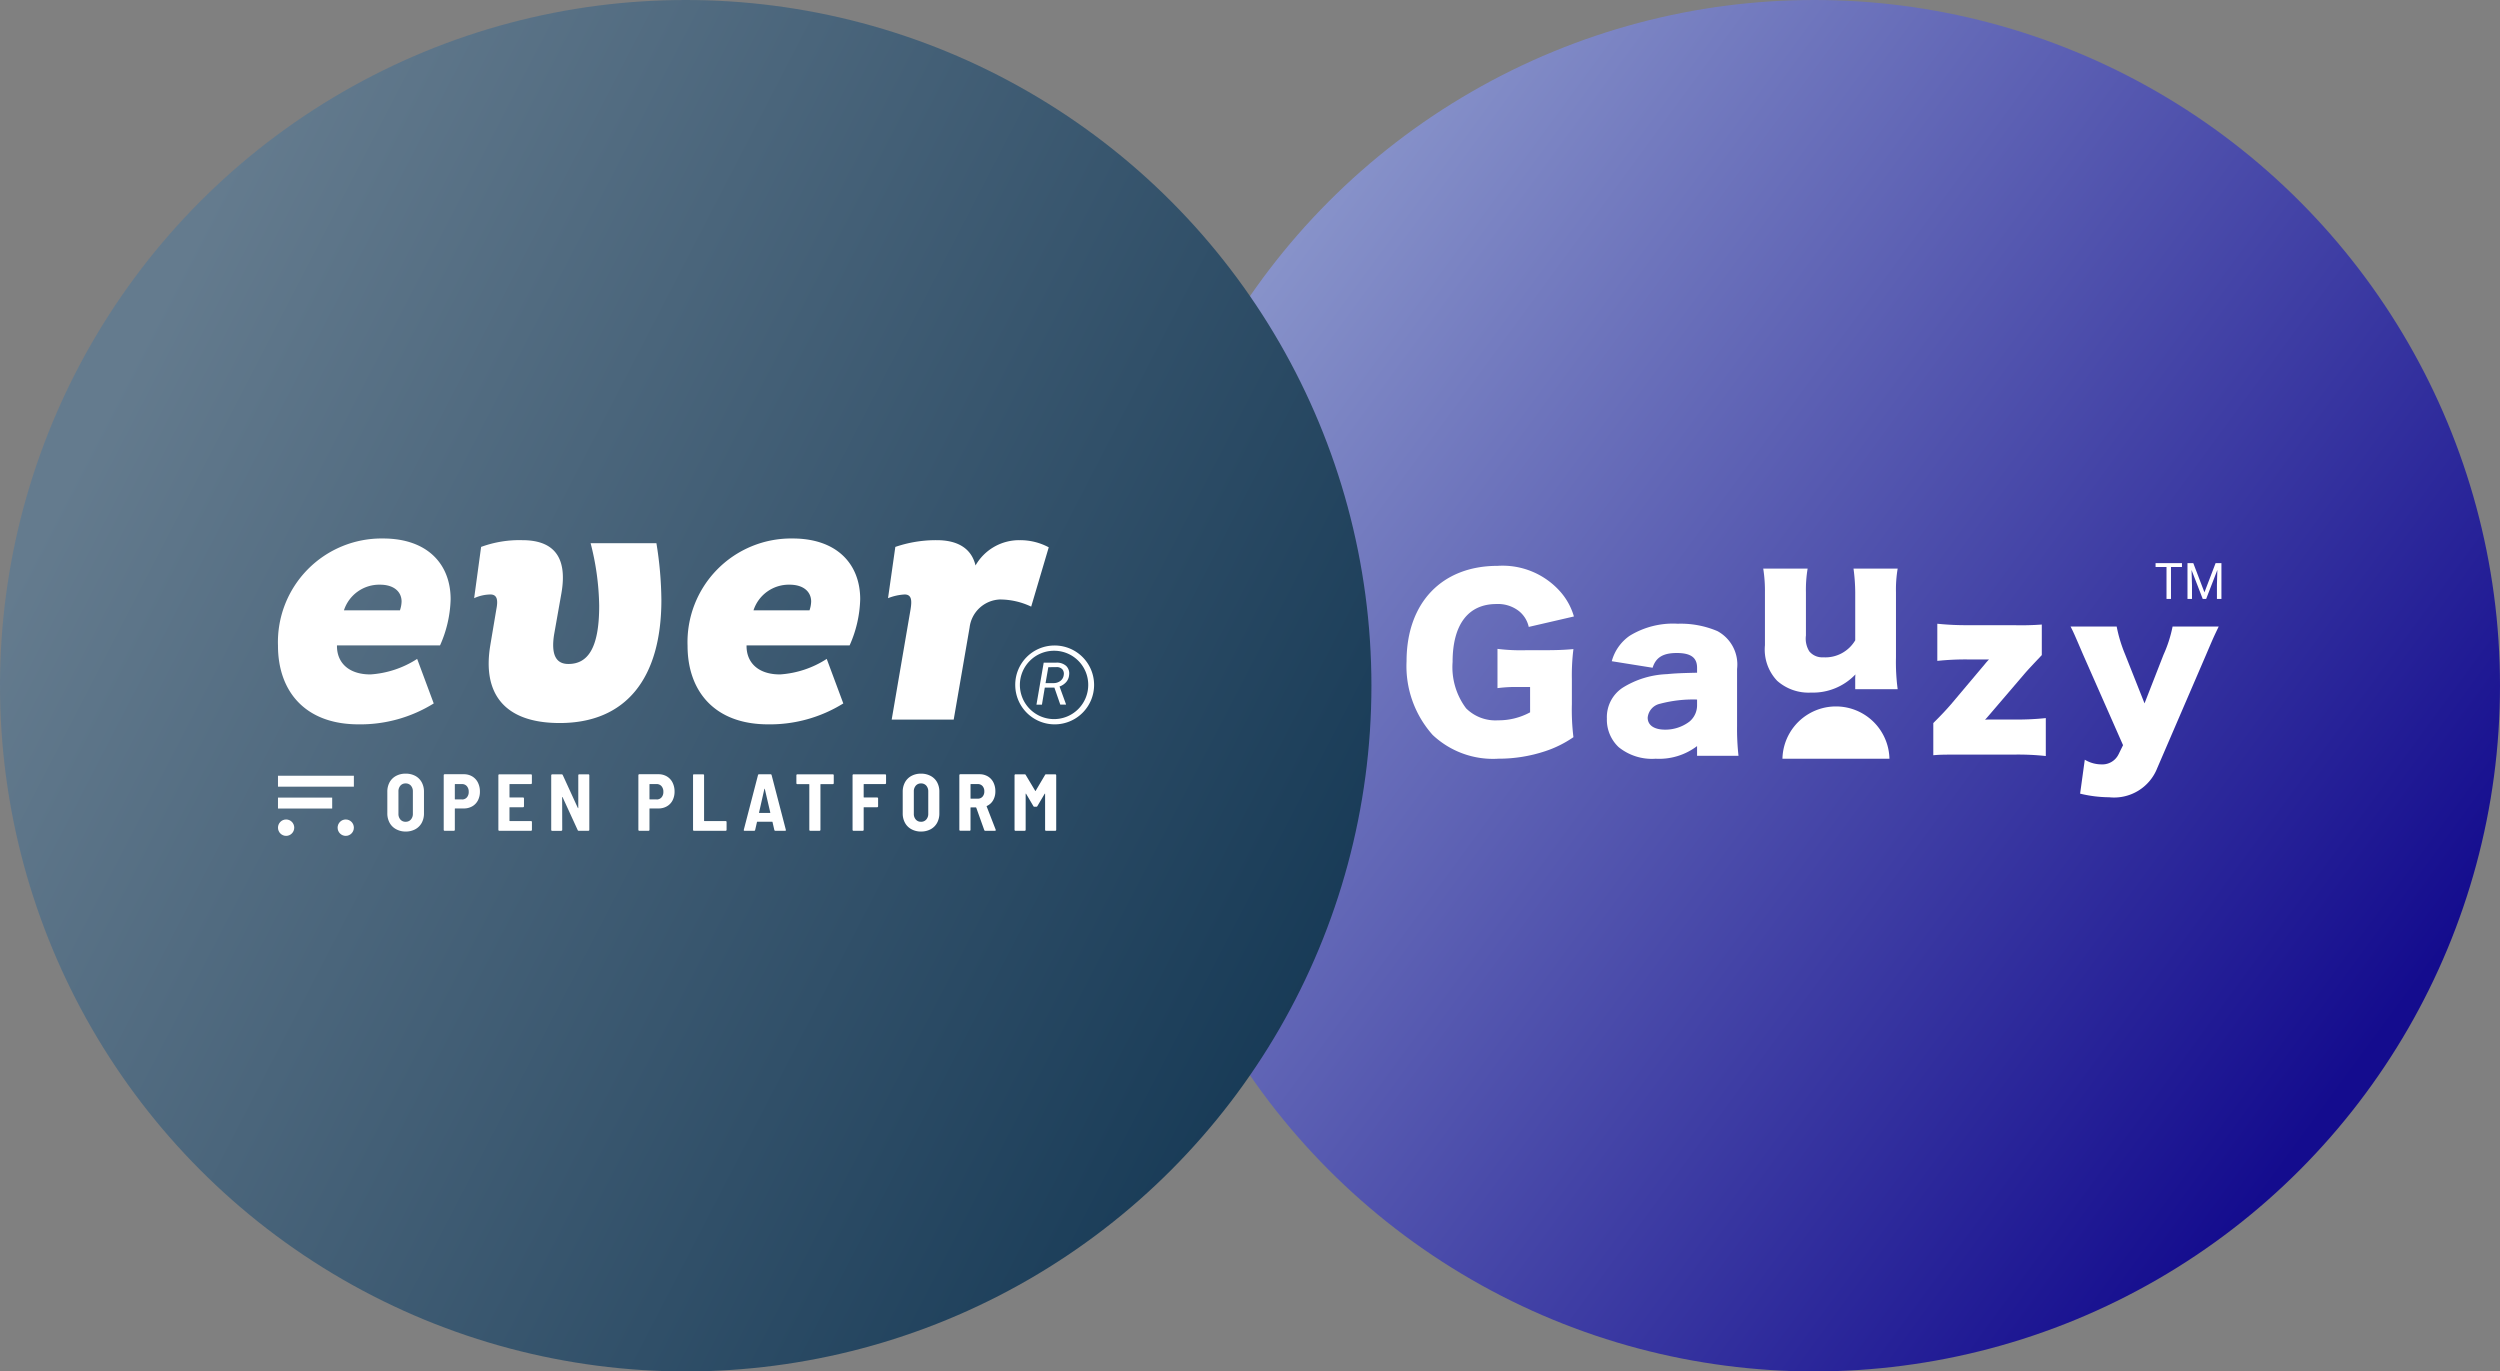 <svg xmlns="http://www.w3.org/2000/svg" xmlns:xlink="http://www.w3.org/1999/xlink" width="175" height="96" viewBox="0 0 175 96"><rect x="0" y="0" width="175" height="96" fill="#808080" stroke="none"/><defs><style>.a{fill:#fff;}.b{fill:url(#a);}.c{clip-path:url(#b);}.d{fill:url(#c);}</style><linearGradient id="a" x1="0.956" y1="0.701" x2="-0.206" y2="-0.151" gradientUnits="objectBoundingBox"><stop offset="0" stop-color="#140c8e"/><stop offset="1" stop-color="#bcd0e5"/></linearGradient><clipPath id="b"><rect class="a" width="57.081" height="21.585" transform="translate(0 0)"/></clipPath><linearGradient id="c" x1="0.091" y1="0.265" x2="0.973" y2="0.721" gradientUnits="objectBoundingBox"><stop offset="0" stop-color="#647b8e"/><stop offset="1" stop-color="#173a56"/></linearGradient></defs><g transform="translate(-200 -351)"><g transform="translate(-756.5 3.5)"><circle class="b" cx="48" cy="48" r="48" transform="translate(1035.5 347.5)"/><g class="c" transform="translate(1054.959 384.4)"><g transform="translate(0 2.518)"><g transform="translate(0 0)"><g transform="translate(0 0)"><g transform="translate(0 0)"><path class="a" d="M8.647,13.35H7.9a9.954,9.954,0,0,0-1.535.077V10.679a13.221,13.221,0,0,0,2.03.093h1.24c.791,0,1.364-.016,2.046-.078a14.717,14.717,0,0,0-.109,2.112v1.74a15.865,15.865,0,0,0,.109,2.314,7.691,7.691,0,0,1-1.968.979,10.339,10.339,0,0,1-3.286.528,6.153,6.153,0,0,1-4.6-1.663A7.232,7.232,0,0,1,0,11.548C0,7.463,2.463,4.868,6.369,4.868A5.393,5.393,0,0,1,10.8,6.718a4.518,4.518,0,0,1,.915,1.693l-3.162.731a1.963,1.963,0,0,0-.7-1.119A2.386,2.386,0,0,0,6.292,7.54c-1.985,0-3.069,1.445-3.069,4.055a4.8,4.8,0,0,0,.945,3.246A2.905,2.905,0,0,0,6.4,15.68a4.636,4.636,0,0,0,2.248-.559Z" transform="translate(0 -4.676)"/><path class="a" d="M360.255,112.823v-.412a9.023,9.023,0,0,0-2.589.294,1.1,1.1,0,0,0-.868.974c0,.53.449.84,1.227.84a2.8,2.8,0,0,0,1.692-.561,1.477,1.477,0,0,0,.538-1.135m0-2.3v-.338c0-.707-.434-1.032-1.422-1.032-.957,0-1.466.31-1.69,1.032l-2.859-.457a3.17,3.17,0,0,1,1.258-1.784,5.807,5.807,0,0,1,3.367-.84,6.573,6.573,0,0,1,2.769.516,2.654,2.654,0,0,1,1.377,2.654v3.98a16.965,16.965,0,0,0,.1,2.093h-2.9v-.678a4.391,4.391,0,0,1-2.9.885,3.7,3.7,0,0,1-2.589-.811,2.633,2.633,0,0,1-.824-2,2.466,2.466,0,0,1,1.093-2.152,6.293,6.293,0,0,1,3.112-.958c.584-.059,1.032-.074,2.11-.1" transform="translate(-339.919 -102.861)"/><path class="a" d="M636.621,9.737h3.092a8.692,8.692,0,0,0-.119,1.649v4.573a14.387,14.387,0,0,0,.119,2.22h-2.972v-.637a3.952,3.952,0,0,1,.015-.4,4.1,4.1,0,0,1-3.107,1.272,3.31,3.31,0,0,1-2.375-.828,3.176,3.176,0,0,1-.852-2.487V11.386a9.92,9.92,0,0,0-.119-1.649h3.107a8.9,8.9,0,0,0-.119,1.649v3.034a1.678,1.678,0,0,0,.239,1.111,1.175,1.175,0,0,0,.971.414,2.431,2.431,0,0,0,2.241-1.191V11.386a13.091,13.091,0,0,0-.12-1.649" transform="translate(-605.335 -9.351)"/><path class="a" d="M938.5,107.163V109.3c-.558.593-.983,1.038-1.246,1.35l-2.45,2.863c-.117.133-.161.192-.278.311a4.019,4.019,0,0,1,.44-.015h1.6a18.956,18.956,0,0,0,2.214-.1v2.656a18.088,18.088,0,0,0-2.229-.1h-3.666c-1.173,0-1.51,0-1.98.045v-2.255c.572-.563.939-.964,1.247-1.319l2.375-2.819a3.783,3.783,0,0,1,.278-.312H933.4a18.961,18.961,0,0,0-2.214.1v-2.6a19.8,19.8,0,0,0,2.214.1H936.5a19.732,19.732,0,0,0,2.009-.045" transform="translate(-894.033 -102.861)"/><path class="a" d="M1177.008,120.281l-2.782-6.307c-.64-1.494-.7-1.629-.893-2h3.229a9.993,9.993,0,0,0,.581,1.928l1.369,3.453,1.324-3.393a9.01,9.01,0,0,0,.64-1.988h3.229c-.372.777-.372.777-.894,2l-3.407,7.907a3.244,3.244,0,0,1-3.363,2.047,8.886,8.886,0,0,1-2.038-.254l.327-2.376a2.263,2.263,0,0,0,1.161.328,1.262,1.262,0,0,0,1.2-.7Z" transform="translate(-1126.854 -107.537)"/><path class="a" d="M671.732,256.819h-7.49a3.746,3.746,0,0,1,7.49,0" transform="translate(-637.93 -243.127)"/><path class="a" d="M1325.483.272h-.768V2.507h-.313V.272h-.766V0h1.847Zm.793-.272.781,2.046L1327.838,0h.408V2.507h-.315V1.531l.03-1.054-.784,2.03h-.241l-.782-2.025.031,1.049v.976h-.315V0Z" transform="translate(-1271.205)"/></g></g></g></g></g></g><g transform="translate(-421.5 3.5)"><circle class="d" cx="48" cy="48" r="48" transform="translate(621.5 347.5)"/><g transform="translate(640.959 385.194)"><g transform="translate(0 0)"><g transform="translate(0)"><g transform="translate(0)"><path class="a" d="M9.742,8.429l1.16,3.117A9.729,9.729,0,0,1,5.637,13.01C1.856,13.01,0,10.649,0,7.508A7.255,7.255,0,0,1,7.353,0c3.108,0,4.732,1.794,4.732,4.25a8.383,8.383,0,0,1-.742,3.235H4.129c-.023,1.157.765,2.031,2.343,2.031A6.839,6.839,0,0,0,9.742,8.429Zm-1.206-3.4a2.041,2.041,0,0,0,.116-.614c0-.685-.534-1.181-1.508-1.181A2.6,2.6,0,0,0,4.616,5.029Zm6.332,2.408.417-2.479c.116-.59.093-1.039-.417-1.039a2.841,2.841,0,0,0-1.137.26L14.219.59A7.779,7.779,0,0,1,17.1.118c1.995,0,3.224.968,2.737,3.731l-.51,2.881c-.209,1.346.093,2.054,1,2.054,1.322,0,2.157-1.039,2.157-4.061a18.389,18.389,0,0,0-.6-4.392H26.49A25.905,25.905,0,0,1,26.838,4.3c0,5.525-2.505,8.618-7.121,8.618C15.8,12.916,14.289,10.814,14.869,7.438Zm23.544.992,1.16,3.117a9.728,9.728,0,0,1-5.265,1.464c-3.781,0-5.637-2.361-5.637-5.5A7.255,7.255,0,0,1,36.023,0c3.108,0,4.732,1.794,4.732,4.25a8.383,8.383,0,0,1-.742,3.235H32.8c-.023,1.157.765,2.031,2.343,2.031A6.838,6.838,0,0,0,38.412,8.429Zm-1.206-3.4a2.042,2.042,0,0,0,.116-.614c0-.685-.534-1.181-1.508-1.181a2.6,2.6,0,0,0-2.528,1.794Zm5.753,7.65,1.322-7.721c.093-.59.093-1.039-.418-1.039a3.687,3.687,0,0,0-1.16.26L43.214.59a8.758,8.758,0,0,1,2.9-.472c1.392,0,2.413.519,2.714,1.771A3.515,3.515,0,0,1,51.912.118a4.229,4.229,0,0,1,2.041.5L52.724,4.77a5.1,5.1,0,0,0-2.2-.5,2.229,2.229,0,0,0-2.111,1.96L47.3,12.679Z" transform="translate(0)"/><g transform="translate(51.608 7.491)"><path class="a" d="M2.737,0A2.76,2.76,0,1,1,0,2.76,2.748,2.748,0,0,1,2.737,0Zm0,.368A2.392,2.392,0,1,0,5.109,2.76,2.382,2.382,0,0,0,2.737.368ZM1.992,1.2l.878,0a.974.974,0,0,1,.7.234.735.735,0,0,1,.2.633.841.841,0,0,1-.2.487A1.089,1.089,0,0,1,3.1,2.87l.453,1.243,0,.026h-.4L2.741,2.949H2.068l-.2,1.191H1.485Zm.323.319L2.122,2.632l.553,0a.768.768,0,0,0,.487-.155.6.6,0,0,0,.233-.413.478.478,0,0,0-.1-.4.533.533,0,0,0-.4-.152Z"/></g><g transform="translate(0 16.462)"><g transform="translate(0 0.146)"><rect class="a" width="5.312" height="0.765"/><ellipse class="a" cx="0.569" cy="0.574" rx="0.569" ry="0.574" transform="translate(0 3.061)"/><ellipse class="a" cx="0.569" cy="0.574" rx="0.569" ry="0.574" transform="translate(4.174 3.061)"/><rect class="a" width="3.794" height="0.765" transform="translate(0 1.53)"/></g><path class="a" d="M18.28,4.052a1.392,1.392,0,0,0,.673-.158,1.112,1.112,0,0,0,.452-.446,1.363,1.363,0,0,0,.16-.673h0v-1.5A1.351,1.351,0,0,0,19.405.6a1.112,1.112,0,0,0-.452-.446A1.392,1.392,0,0,0,18.28,0a1.375,1.375,0,0,0-.67.158A1.116,1.116,0,0,0,17.16.6a1.351,1.351,0,0,0-.16.667h0v1.5a1.363,1.363,0,0,0,.16.673,1.116,1.116,0,0,0,.45.446A1.376,1.376,0,0,0,18.28,4.052Zm0-.684a.463.463,0,0,1-.364-.155.586.586,0,0,1-.138-.4h0V1.249a.594.594,0,0,1,.138-.41A.463.463,0,0,1,18.28.684a.469.469,0,0,1,.37.155.594.594,0,0,1,.138.41h0v1.56a.586.586,0,0,1-.138.4A.469.469,0,0,1,18.28,3.368ZM21.659,4a.063.063,0,0,0,.047-.02.066.066,0,0,0,.019-.048h0V2.464a.025.025,0,0,1,.028-.028h.6a1.161,1.161,0,0,0,.587-.147,1.006,1.006,0,0,0,.4-.415,1.314,1.314,0,0,0,.141-.619,1.378,1.378,0,0,0-.141-.633,1.031,1.031,0,0,0-.4-.43A1.127,1.127,0,0,0,22.348.04H21.013a.063.063,0,0,0-.047.02.066.066,0,0,0-.019.048h0V3.933a.066.066,0,0,0,.019.048.063.063,0,0,0,.047.02h.645Zm.563-2.2h-.469a.025.025,0,0,1-.028-.028h0V.757a.025.025,0,0,1,.028-.028h.469a.437.437,0,0,1,.345.147.577.577,0,0,1,.13.4.557.557,0,0,1-.13.387.441.441,0,0,1-.345.144ZM27.056,4a.063.063,0,0,0,.047-.02.066.066,0,0,0,.019-.048h0V3.385a.066.066,0,0,0-.019-.048.063.063,0,0,0-.047-.02H25.578a.025.025,0,0,1-.028-.028h0v-.91a.025.025,0,0,1,.028-.028H26.5a.063.063,0,0,0,.047-.02.066.066,0,0,0,.019-.048h0V1.735a.066.066,0,0,0-.019-.048.063.063,0,0,0-.047-.02h-.921a.025.025,0,0,1-.028-.028h0V.757a.025.025,0,0,1,.028-.028h1.478A.063.063,0,0,0,27.1.709a.066.066,0,0,0,.019-.048h0V.113A.066.066,0,0,0,27.1.065a.063.063,0,0,0-.047-.02H24.839a.063.063,0,0,0-.047.02.066.066,0,0,0-.019.048h0v3.82a.066.066,0,0,0,.019.048.063.063,0,0,0,.047.02h2.218Zm2.121,0a.063.063,0,0,0,.047-.02.066.066,0,0,0,.019-.048h0l-.006-2.277q0-.023.011-.023c.007,0,.015.006.022.017h0l1.054,2.3A.078.078,0,0,0,30.4,4h.673a.063.063,0,0,0,.047-.02.066.066,0,0,0,.019-.048h0V.113a.066.066,0,0,0-.019-.048.063.063,0,0,0-.047-.02h-.64a.063.063,0,0,0-.047.02.066.066,0,0,0-.019.048h0V2.391c0,.015,0,.023-.011.023s-.015-.006-.022-.017h0L29.282.1a.078.078,0,0,0-.077-.051h-.667a.063.063,0,0,0-.047.02.066.066,0,0,0-.019.048h0v3.82a.066.066,0,0,0,.019.048.063.063,0,0,0,.047.02h.64Zm6.107,0a.063.063,0,0,0,.047-.02.066.066,0,0,0,.019-.048h0V2.464a.025.025,0,0,1,.028-.028h.6a1.161,1.161,0,0,0,.587-.147,1,1,0,0,0,.4-.415,1.314,1.314,0,0,0,.141-.619,1.378,1.378,0,0,0-.141-.633,1.031,1.031,0,0,0-.4-.43A1.127,1.127,0,0,0,35.974.04H34.639a.063.063,0,0,0-.047.02.066.066,0,0,0-.019.048h0V3.933a.066.066,0,0,0,.019.048.063.063,0,0,0,.047.02h.645Zm.563-2.2h-.469a.025.025,0,0,1-.028-.028h0V.757a.025.025,0,0,1,.028-.028h.469a.437.437,0,0,1,.345.147.577.577,0,0,1,.13.4.557.557,0,0,1-.13.387.441.441,0,0,1-.345.144ZM40.682,4a.063.063,0,0,0,.047-.02.066.066,0,0,0,.019-.048h0V3.385a.066.066,0,0,0-.019-.048.063.063,0,0,0-.047-.02H39.2a.025.025,0,0,1-.028-.028h0V.113a.066.066,0,0,0-.019-.048.063.063,0,0,0-.047-.02h-.645a.063.063,0,0,0-.047.02A.066.066,0,0,0,38.4.113h0v3.82a.066.066,0,0,0,.019.048.063.063,0,0,0,.047.02h2.218Zm1.994,0a.07.07,0,0,0,.072-.057h0l.127-.554a.026.026,0,0,1,.028-.023h1.032a.026.026,0,0,1,.028.023h0l.127.554A.073.073,0,0,0,44.166,4h.673Q44.9,4,44.9,3.95h0l-.005-.023L43.9.1a.073.073,0,0,0-.077-.057h-.8A.073.073,0,0,0,42.947.1h0l-.993,3.826Q41.937,4,42.009,4h.667Zm1.1-1.249h-.728a.036.036,0,0,1-.022-.008.021.021,0,0,1-.005-.025h0l.37-1.639q.006-.023.017-.023c.007,0,.013.008.017.023h0l.381,1.639a.021.021,0,0,1-.005.025.036.036,0,0,1-.022.008ZM47.252,4a.063.063,0,0,0,.047-.02.066.066,0,0,0,.019-.048h0V.763a.025.025,0,0,1,.028-.028h.838a.063.063,0,0,0,.047-.02.066.066,0,0,0,.019-.048h0V.113a.066.066,0,0,0-.019-.048.063.063,0,0,0-.047-.02H45.7a.063.063,0,0,0-.047.02.066.066,0,0,0-.019.048h0V.667a.066.066,0,0,0,.019.048.063.063,0,0,0,.047.02h.811a.025.025,0,0,1,.028.028h0v3.17a.066.066,0,0,0,.019.048.063.063,0,0,0,.047.02h.645Zm3.026,0a.063.063,0,0,0,.047-.02.066.066,0,0,0,.019-.048h0V2.379a.025.025,0,0,1,.028-.028h.916a.063.063,0,0,0,.047-.02.066.066,0,0,0,.019-.048h0V1.735a.066.066,0,0,0-.019-.048.063.063,0,0,0-.047-.02h-.916a.025.025,0,0,1-.028-.028h0V.757a.025.025,0,0,1,.028-.028h1.473a.063.063,0,0,0,.047-.02.066.066,0,0,0,.019-.048h0V.113a.066.066,0,0,0-.019-.048.063.063,0,0,0-.047-.02H49.632a.063.063,0,0,0-.047.02.066.066,0,0,0-.019.048h0v3.82a.066.066,0,0,0,.019.048.063.063,0,0,0,.047.02h.645Zm4.079.051a1.39,1.39,0,0,0,.673-.158,1.112,1.112,0,0,0,.452-.446,1.363,1.363,0,0,0,.16-.673h0v-1.5A1.351,1.351,0,0,0,55.483.6,1.112,1.112,0,0,0,55.03.158,1.39,1.39,0,0,0,54.357,0a1.376,1.376,0,0,0-.67.158,1.116,1.116,0,0,0-.45.446,1.352,1.352,0,0,0-.16.667h0v1.5a1.364,1.364,0,0,0,.16.673,1.116,1.116,0,0,0,.45.446A1.376,1.376,0,0,0,54.357,4.052Zm0-.684a.463.463,0,0,1-.364-.155.586.586,0,0,1-.138-.4h0V1.249a.594.594,0,0,1,.138-.41.463.463,0,0,1,.364-.155.47.47,0,0,1,.37.155.6.6,0,0,1,.138.41h0v1.56a.586.586,0,0,1-.138.4A.47.47,0,0,1,54.357,3.368Zm3.4.633a.062.062,0,0,0,.047-.02.066.066,0,0,0,.019-.048h0V2.391a.025.025,0,0,1,.027-.028h.348c.011,0,.02.008.028.023h0l.557,1.56A.073.073,0,0,0,58.856,4h.673q.061,0,.061-.051a.065.065,0,0,0-.005-.028h0L58.955,2.3a.027.027,0,0,1,.017-.04.958.958,0,0,0,.436-.4,1.225,1.225,0,0,0,.154-.627,1.354,1.354,0,0,0-.138-.622,1.012,1.012,0,0,0-.392-.421,1.119,1.119,0,0,0-.579-.15H57.107a.062.062,0,0,0-.047.02.066.066,0,0,0-.019.048h0v3.82a.066.066,0,0,0,.019.048.062.062,0,0,0,.047.02h.645Zm.574-2.249h-.48a.025.025,0,0,1-.027-.028h0V.757a.025.025,0,0,1,.027-.028h.48a.428.428,0,0,1,.331.138.537.537,0,0,1,.127.376.528.528,0,0,1-.127.37.428.428,0,0,1-.331.138ZM61.617,4a.062.062,0,0,0,.047-.02.066.066,0,0,0,.019-.048h0V1.424c0-.015,0-.024.011-.025s.014,0,.022.014h0l.507.859a.079.079,0,0,0,.077.045h.127a.079.079,0,0,0,.077-.045h0l.507-.859c.007-.011.015-.016.022-.014s.011.01.011.025h0V3.933a.067.067,0,0,0,.019.048.064.064,0,0,0,.047.02h.646a.062.062,0,0,0,.047-.02.066.066,0,0,0,.019-.048h0V.113A.066.066,0,0,0,63.8.065a.062.062,0,0,0-.047-.02h-.64A.079.079,0,0,0,63.04.09h0L62.384,1.2c-.011.023-.022.023-.033,0h0L61.688.09a.078.078,0,0,0-.077-.045h-.64a.064.064,0,0,0-.047.02.067.067,0,0,0-.019.048h0v3.82a.067.067,0,0,0,.019.048.064.064,0,0,0,.047.02h.645Z" transform="translate(-9.346)"/></g></g></g></g></g></g></g></svg>